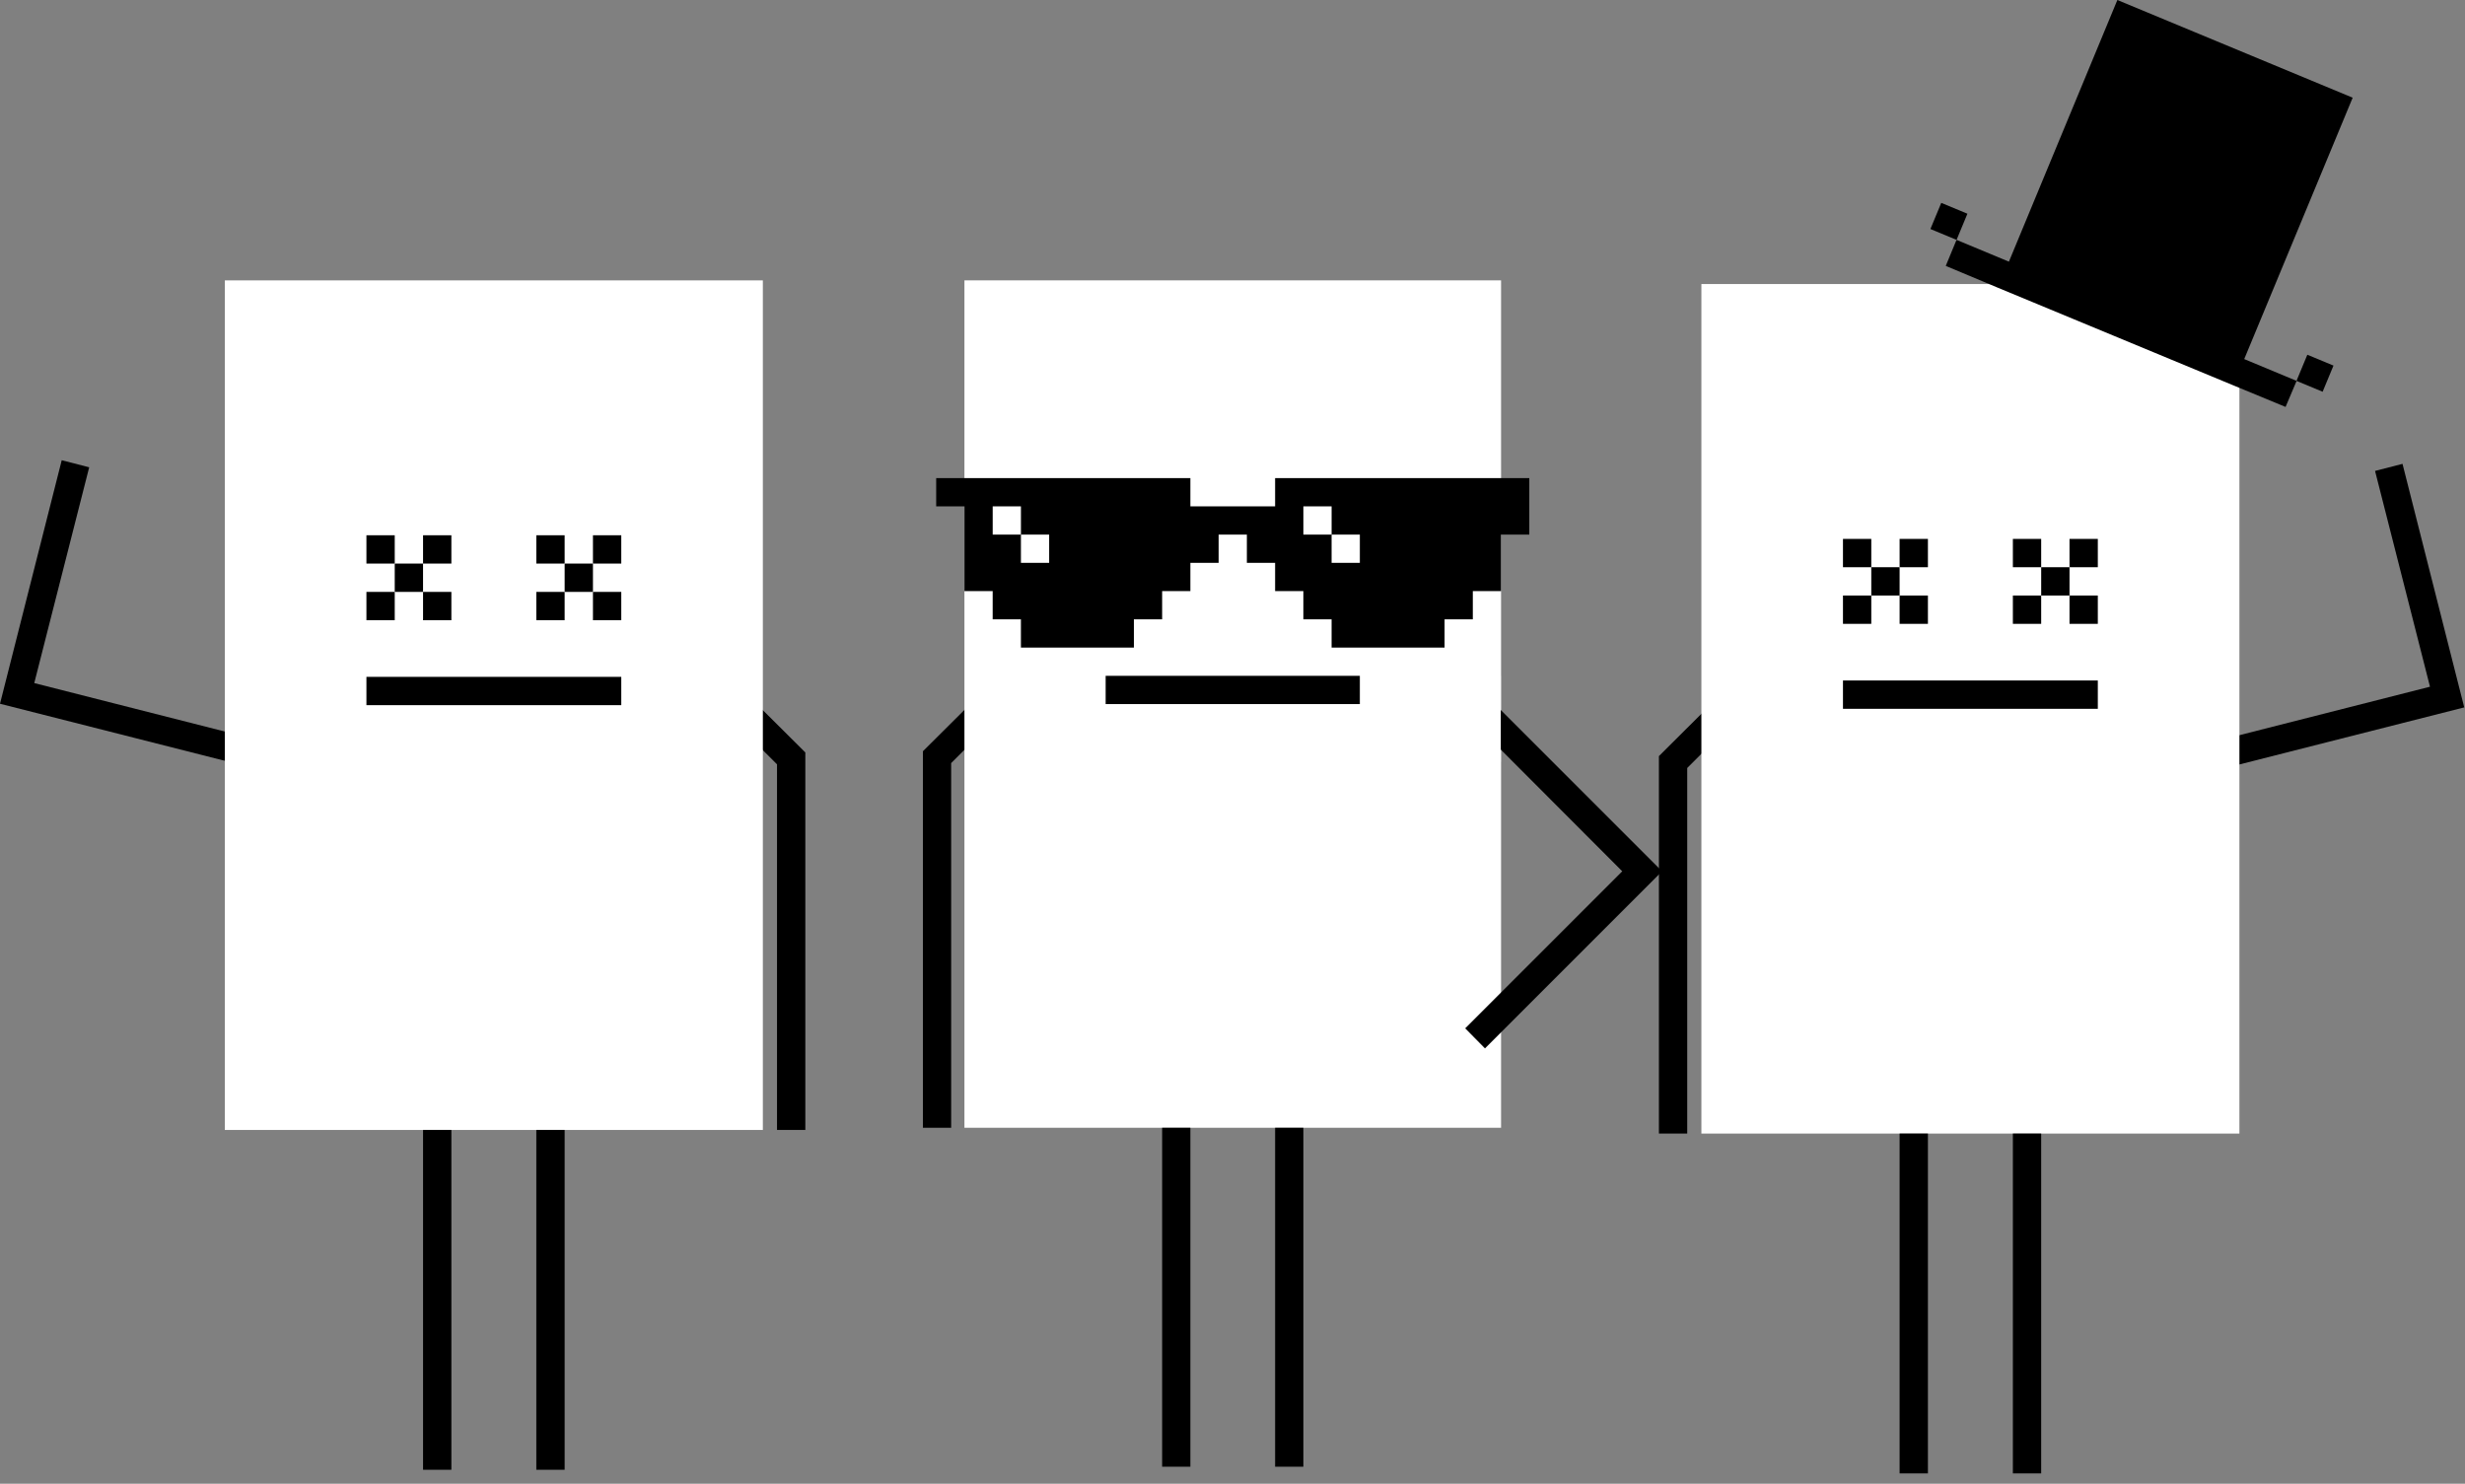 <svg width="211" height="127" viewBox="0 0 211 127" fill="none" xmlns="http://www.w3.org/2000/svg">
<rect x="0" y="0" width="211" height="127" fill="#808080" stroke="none"/>
<path d="M203.3 40.309L208.003 58.779L189.508 63.482L190.114 65.833L210.935 60.549L205.651 39.703L203.3 40.309Z" fill="black"/>
<path d="M146.92 59.821L142 64.718V97.028H144.424V65.736L148.641 61.518L146.92 59.821Z" fill="black"/>
<path d="M191.69 24.312H145.636V97.028H191.69V24.312Z" fill="white"/>
<path d="M160.179 46.127H157.755V48.551H160.179V46.127Z" fill="black"/>
<path d="M162.603 48.55H160.179V50.974H162.603V48.55Z" fill="black"/>
<path d="M165.027 50.974H162.603V53.398H165.027V50.974Z" fill="black"/>
<path d="M160.179 50.974H157.755V53.398H160.179V50.974Z" fill="black"/>
<path d="M165.027 46.127H162.603V48.551H165.027V46.127Z" fill="black"/>
<path d="M174.722 46.127H172.299V48.551H174.722V46.127Z" fill="black"/>
<path d="M177.147 48.55H174.723V50.974H177.147V48.55Z" fill="black"/>
<path d="M179.57 50.974H177.146V53.398H179.57V50.974Z" fill="black"/>
<path d="M174.722 50.974H172.299V53.398H174.722V50.974Z" fill="black"/>
<path d="M179.57 46.127H177.146V48.551H179.57V46.127Z" fill="black"/>
<path d="M179.57 58.246H157.755V60.67H179.57V58.246Z" fill="black"/>
<path d="M165.027 97.028H162.603V126.115H165.027V97.028Z" fill="black"/>
<path d="M174.722 97.028H172.299V126.115H174.722V97.028Z" fill="black"/>
<path d="M166.169 17.364L165.24 19.603L167.479 20.532L168.408 18.293L166.169 17.364Z" fill="black"/>
<path d="M197.504 30.364L196.575 32.602L198.814 33.531L199.742 31.292L197.504 30.364Z" fill="black"/>
<path d="M201.385 8.362L181.243 0L171.959 22.397L167.475 20.53L166.554 22.76L171.014 24.627L191.181 32.989L195.641 34.831L196.586 32.601L192.102 30.735L201.385 8.362Z" fill="black"/>
<g clip-path="url(#clip0_5835_1264)">
<path d="M83.908 59.419L79 64.302V96.529H81.418V65.318L85.624 61.111L83.908 59.419Z" fill="black"/>
<path d="M128.489 24H82.554V96.529H128.489V24Z" fill="white"/>
<path d="M116.401 57.847H94.642V60.265H116.401V57.847Z" fill="black"/>
<path d="M101.895 96.529H99.477V125.541H101.895V96.529Z" fill="black"/>
<path d="M111.566 96.529H109.148V125.541H111.566V96.529Z" fill="black"/>
<path d="M125.419 61.111L138.861 74.577L125.419 88.019L127.111 89.736L142.27 74.577L127.111 59.419L125.419 61.111Z" fill="black"/>
<path d="M128.464 57.847H123.097V65.197H128.464V57.847Z" fill="white"/>
<path d="M128.489 40.923H126.071H109.148V41.673V43.341H106.73H104.312H101.895V41.673V40.923H84.971H82.554H80.136V43.341H82.554V50.594H83.763H84.971V53.011H86.18H87.389V55.429H97.059V53.011H98.268H99.477V50.594H101.895V48.176H104.312V45.759H106.73V48.176H109.148V50.594H111.565V53.011H112.774H113.983V55.429H123.653V53.011H124.862H126.071V50.594H128.489V45.759H130.906V43.341V40.923H128.489Z" fill="black"/>
<path d="M87.39 43.341H84.973V45.759H87.39V43.341Z" fill="white"/>
<path d="M89.807 45.759H87.39V48.176H89.807V45.759Z" fill="white"/>
<path d="M113.984 43.341H111.566V45.759H113.984V43.341Z" fill="white"/>
<path d="M116.401 45.759H113.983V48.176H116.401V45.759Z" fill="white"/>
</g>
<path d="M7.635 39.998L2.933 58.468L21.427 63.17L20.821 65.521L1.33514e-05 60.237L5.284 39.392L7.635 39.998Z" fill="black"/>
<path d="M64.015 59.51L68.935 64.406V96.716H66.511V65.424L62.294 61.206L64.015 59.51Z" fill="black"/>
<path d="M19.245 24H65.299V96.717H19.245V24Z" fill="white"/>
<path d="M50.756 45.815H53.18V48.239H50.756V45.815Z" fill="black"/>
<path d="M48.333 48.239H50.756V50.663H48.333V48.239Z" fill="black"/>
<path d="M45.908 50.663H48.332V53.087H45.908V50.663Z" fill="black"/>
<path d="M50.756 50.663H53.18V53.087H50.756V50.663Z" fill="black"/>
<path d="M45.908 45.815H48.332V48.239H45.908V45.815Z" fill="black"/>
<path d="M36.213 45.815H38.637V48.239H36.213V45.815Z" fill="black"/>
<path d="M33.789 48.239H36.212V50.663H33.789V48.239Z" fill="black"/>
<path d="M31.365 50.663H33.789V53.087H31.365V50.663Z" fill="black"/>
<path d="M36.213 50.663H38.637V53.087H36.213V50.663Z" fill="black"/>
<path d="M31.365 45.815H33.789V48.239H31.365V45.815Z" fill="black"/>
<path d="M31.365 57.935H53.18V60.358H31.365V57.935Z" fill="black"/>
<path d="M45.908 96.717H48.332V125.803H45.908V96.717Z" fill="black"/>
<path d="M36.213 96.717H38.637V125.803H36.213V96.717Z" fill="black"/>
<defs>
<clipPath id="clip0_5835_1264">
<rect width="63.269" height="101.541" fill="white" transform="translate(79 24)"/>
</clipPath>
</defs>
</svg>
